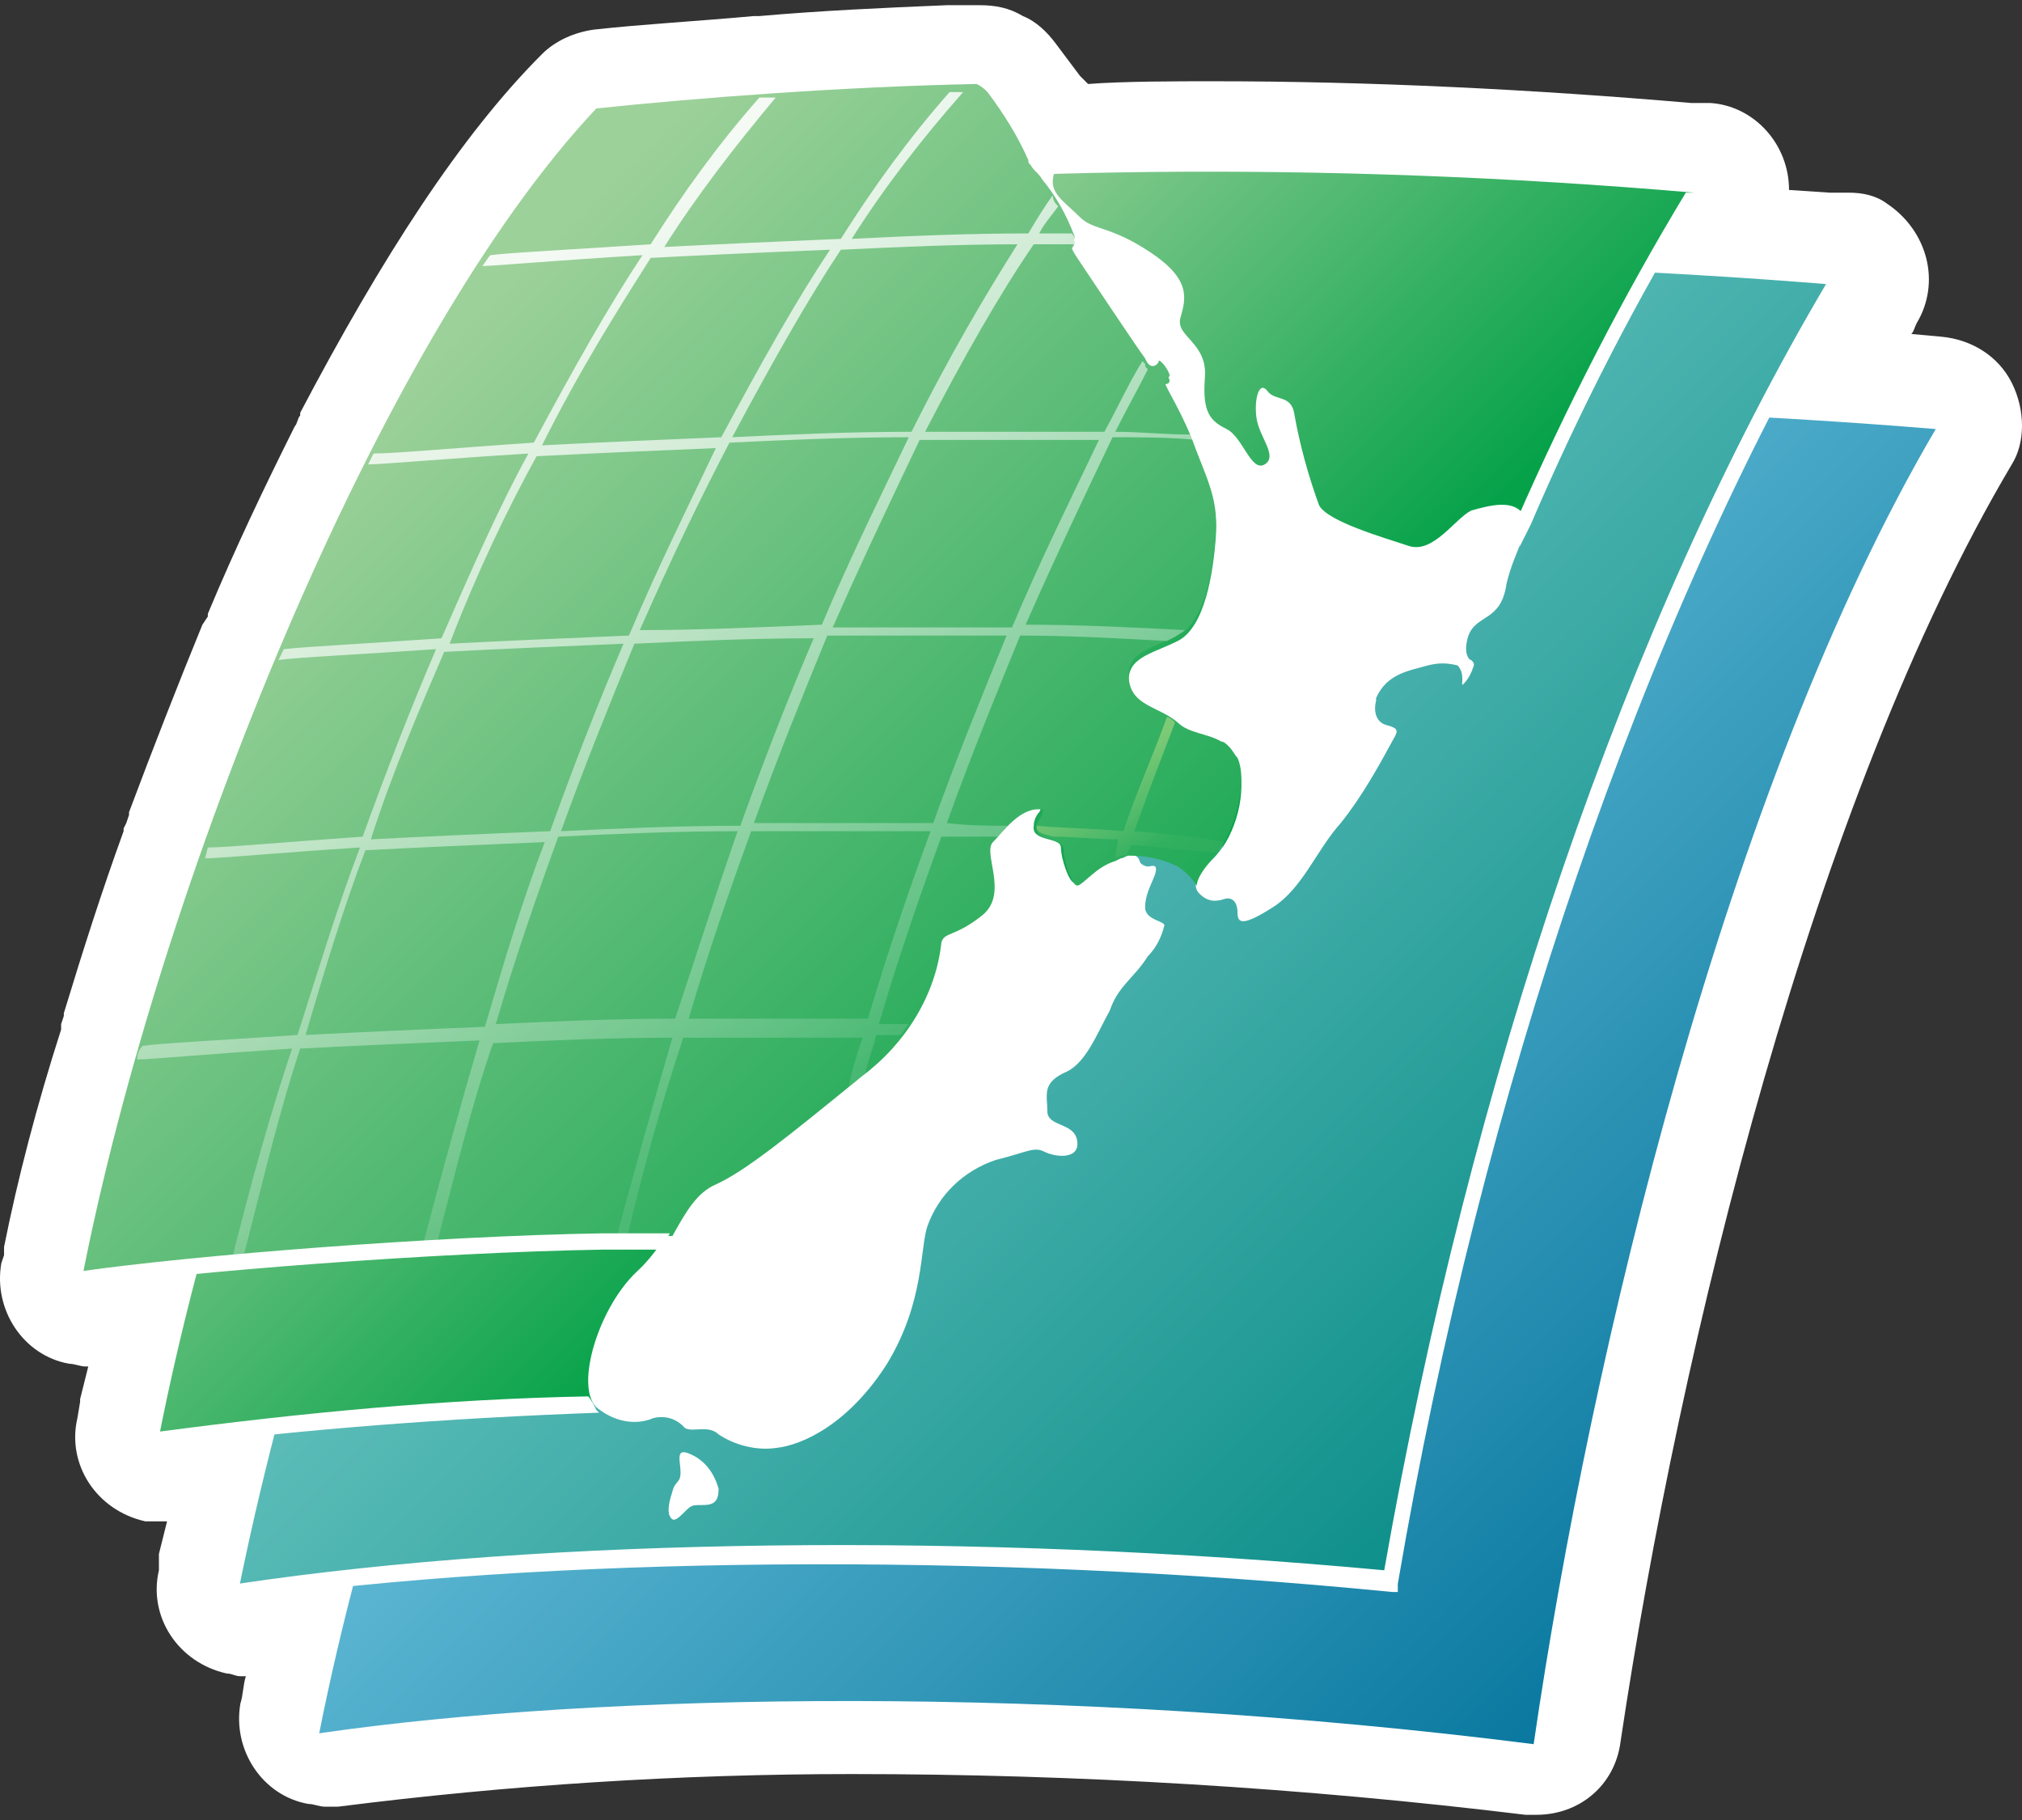 <svg width="120" height="108" viewBox="0 0 120 108" fill="none" xmlns="http://www.w3.org/2000/svg">
<rect x="0" y="0" width="120" height="108" fill="#333333" stroke="none"/>
<g id="Group 64">
<path id="Path" d="M119.395 22.72C118.589 21.108 116.977 20.14 115.203 19.979L113.43 19.818C113.591 19.656 113.591 19.495 113.752 19.173C115.203 16.754 114.397 13.691 111.978 12.078C111.333 11.595 110.527 11.433 109.721 11.433H109.399H109.237H109.076H108.754H108.592L106.174 11.272C106.174 8.531 104.078 6.274 101.498 6.112H100.531H100.369C91.017 5.306 81.343 4.822 71.992 4.822C69.895 4.822 66.671 4.822 64.575 4.984L64.091 4.5C63.607 3.855 63.123 3.21 62.64 2.565C62.156 1.92 61.511 1.275 60.705 0.953C59.899 0.469 59.092 0.308 58.125 0.308H56.996H56.19C52.32 0.469 48.773 0.63 45.065 0.953H44.742C41.195 1.275 38.132 1.437 35.229 1.759C34.101 1.92 32.972 2.404 32.166 3.21C27.329 8.047 22.653 15.303 17.816 24.494V24.655C17.654 24.816 17.654 25.138 17.493 25.3C15.72 28.847 13.946 32.555 12.334 36.425C12.334 36.425 12.334 36.425 12.334 36.586L12.011 37.07C10.56 40.617 9.109 44.326 7.658 48.195V48.357L7.496 48.84L7.335 49.163V49.324C6.045 52.871 4.917 56.419 3.788 60.127V60.288L3.627 60.772V60.933V61.094C2.175 65.609 1.047 69.963 0.241 73.993V74.155V74.477L0.079 74.961C-0.404 77.702 1.369 80.443 4.11 80.927C4.433 80.927 4.755 81.088 5.078 81.088H5.239C5.078 81.733 4.917 82.378 4.755 83.023V83.184L4.594 84.151C3.949 86.892 5.723 89.634 8.625 90.278C9.109 90.278 9.431 90.278 9.754 90.278H9.915C9.754 90.924 9.592 91.568 9.431 92.213V92.375V92.536V92.697V92.858V93.181C8.786 95.922 10.56 98.663 13.462 99.308C13.785 99.308 13.946 99.469 14.268 99.469H14.591C14.43 99.953 14.43 100.598 14.268 101.081C13.785 103.822 15.558 106.564 18.299 107.047C18.622 107.047 18.944 107.208 19.267 107.208C19.589 107.208 19.75 107.208 20.073 107.208C30.231 105.919 40.389 105.274 50.547 105.274C63.93 105.274 77.312 106.08 90.534 107.692C90.695 107.692 91.017 107.692 91.179 107.692C93.759 107.692 95.855 105.919 96.177 103.339C99.724 79.637 107.625 47.389 119.395 27.557C120.202 26.267 120.202 24.332 119.395 22.72Z" fill="white"/>
<path id="Path_2" d="M114.881 25.461C91.501 23.526 69.412 24.01 53.772 25.783C39.099 40.779 23.943 77.541 18.944 102.855C35.552 100.436 63.123 99.953 91.018 103.5C94.404 80.282 102.466 46.583 114.881 25.461Z" fill="url(#paint0_linear_368_489)"/>
<path id="Path_3" d="M109.075 16.915C85.696 14.981 63.768 15.464 47.966 17.399C33.294 32.394 19.105 69.479 14.106 94.632C30.875 92.213 55.867 91.407 82.632 93.826C87.147 67.544 95.854 39.166 109.075 16.915Z" fill="url(#paint1_linear_368_489)"/>
<path id="Path_4" d="M13.946 94.954L14.107 93.987C32.489 91.246 57.803 90.923 82.15 93.181C87.309 63.835 96.5 36.909 108.432 16.754H109.399C97.468 37.07 87.954 64.642 82.956 93.987V94.471H82.634C58.125 92.052 32.327 92.374 13.946 94.954Z" fill="white"/>
<path id="Path_5" d="M75.217 50.614L77.635 44.165L89.083 31.104C89.567 30.943 90.05 30.943 90.534 30.943C93.436 24.171 96.823 17.722 100.531 11.433C78.119 9.498 56.997 9.982 41.84 11.756C27.974 25.945 14.107 61.417 9.432 85.28C18.139 84.151 26.845 83.345 35.552 83.184C35.068 82.862 35.391 80.927 35.391 80.766C36.036 78.186 37.809 76.251 40.228 74.155C42.647 72.059 41.518 70.769 43.453 69.963C47.484 68.189 51.353 65.932 54.901 63.352C59.415 59.966 61.028 48.518 61.189 49.324C61.35 50.13 62.963 49.808 62.963 50.453C62.963 51.098 63.446 52.388 63.769 52.549C64.091 52.71 65.381 49.163 68.445 49.002C70.379 49.163 72.314 49.808 73.766 51.098C73.927 51.098 75.055 50.937 75.055 50.937L75.217 50.614Z" fill="url(#paint2_linear_368_489)"/>
<path id="Path_6" d="M90.212 32.394L89.405 31.91L90.05 30.782C92.953 24.171 96.338 17.56 100.047 11.433H101.014C97.145 17.721 93.759 24.332 90.856 31.104L90.212 32.394Z" fill="white"/>
<path id="Path_7" d="M61.027 9.821C60.705 9.982 61.189 10.143 61.834 10.949C62.64 11.917 63.285 13.045 63.769 14.335C63.769 14.98 62.962 14.658 63.93 15.625C64.736 16.593 67.638 20.785 67.961 21.591C68.283 22.397 68.767 22.075 68.767 21.752C68.767 21.268 69.251 22.075 69.412 22.558C69.412 22.881 69.089 22.72 69.089 22.881C69.089 23.042 70.057 24.171 70.702 26.267C71.508 28.524 72.314 29.653 72.153 31.91C71.992 34.006 71.508 37.231 69.895 38.037C68.283 38.843 66.832 39.005 66.993 40.617C67.154 42.229 68.767 42.391 69.895 43.197C71.024 44.003 72.798 43.681 73.443 45.293C74.088 46.905 73.281 49.646 72.153 50.775C71.024 51.904 70.702 52.549 71.185 53.032C71.669 53.516 72.153 53.516 72.637 53.355C73.12 53.194 73.443 53.516 73.443 54.161C73.443 54.806 73.765 54.967 75.539 53.839C77.312 52.71 78.119 50.453 79.57 48.84C80.86 47.228 81.827 45.454 82.794 43.681C82.956 43.358 82.956 43.197 82.311 43.036C81.666 42.874 81.505 42.229 81.666 41.584V41.423C82.311 39.972 83.601 39.811 84.729 39.488C85.374 39.327 85.858 39.327 86.503 39.488C86.987 39.972 86.664 40.778 86.826 40.617C87.148 40.294 87.309 39.972 87.47 39.488C87.47 39.327 87.47 39.327 87.309 39.166C87.148 39.166 86.826 38.682 87.148 37.715C87.632 36.425 89.083 36.908 89.405 34.651C89.889 32.555 91.018 31.265 90.373 30.459C89.728 29.653 88.438 29.975 87.309 30.298C86.342 30.782 85.052 32.878 83.601 32.394C82.15 31.91 78.764 30.943 78.28 29.975C77.635 28.202 77.151 26.428 76.829 24.654C76.668 23.364 75.7 23.848 75.216 23.203C74.733 22.558 74.41 23.687 74.571 24.816C74.733 25.944 75.861 27.073 75.055 27.557C74.249 28.04 73.765 25.944 72.798 25.461C71.83 24.977 71.347 24.493 71.508 22.397C71.669 20.301 69.734 19.979 70.057 18.85C70.379 17.721 70.702 16.593 68.283 14.98C65.865 13.368 64.897 13.69 64.091 12.884C63.285 12.078 62.479 11.594 62.479 10.788C62.479 9.982 63.123 9.659 61.834 9.982C61.511 9.821 61.35 9.659 61.027 9.821Z" fill="white"/>
<path id="Path_8" d="M68.122 56.741C68.606 56.257 68.928 55.612 69.089 54.967C69.25 54.645 67.96 54.645 67.96 53.839C67.96 52.871 68.606 52.065 68.606 51.581C68.606 51.259 68.283 51.42 68.122 51.42C67.96 51.42 67.638 51.259 67.638 51.098C67.477 50.614 66.993 50.614 66.026 50.936C65.058 51.259 64.091 52.549 63.768 52.388C63.446 52.388 62.962 50.936 62.962 50.291C62.962 49.646 61.188 49.969 61.35 49.002C61.35 48.679 61.511 48.356 61.672 48.195C61.672 48.195 61.834 48.034 61.672 47.873C60.382 47.712 59.415 49.163 58.77 49.808C58.125 50.453 59.737 52.71 58.125 54C56.513 55.29 55.868 54.967 55.706 55.612C55.223 58.837 53.61 61.739 51.031 63.513C46.677 67.06 44.259 69.156 42.324 69.962C40.389 70.769 40.066 73.348 37.809 75.445C35.552 77.54 34.101 82.216 35.391 83.506C36.358 84.312 37.648 84.635 38.776 84.151C39.421 83.99 40.066 84.151 40.55 84.635C40.873 85.119 42.001 84.474 42.646 85.119C43.614 85.764 44.904 86.086 46.032 85.925C47.645 85.764 50.386 84.474 52.643 80.927C54.9 77.218 54.578 73.993 55.062 72.703C55.706 70.93 57.158 69.479 59.093 68.834C61.027 68.35 61.35 68.028 61.995 68.35C62.64 68.672 64.091 68.834 63.93 67.705C63.768 66.576 62.156 66.899 62.156 65.931C62.156 64.964 61.834 64.319 63.123 63.674C64.413 63.19 65.058 61.417 65.864 59.966C66.348 58.514 67.316 58.031 68.122 56.741Z" fill="white"/>
<path id="Path_9" d="M73.443 44.971C73.282 44.809 73.121 44.487 72.959 44.326C72.798 44.164 72.637 44.003 72.476 44.003C71.669 43.519 70.541 43.519 69.896 42.874C68.767 41.907 67.155 41.907 66.993 40.295C66.832 38.682 68.283 38.521 69.896 37.715C71.508 36.909 71.992 33.845 72.153 31.588C72.314 29.492 71.508 28.202 70.702 25.945C69.896 24.01 69.09 22.881 69.09 22.558C69.09 22.236 69.412 22.558 69.412 22.236C69.251 21.752 68.767 21.269 68.767 21.43C68.767 21.591 68.283 22.075 67.961 21.269C67.477 20.624 64.575 16.27 63.93 15.303C63.285 14.335 63.769 14.658 63.769 14.013C63.285 12.723 62.64 11.594 61.834 10.627C61.673 10.304 61.35 10.143 61.189 9.821C61.028 9.821 61.028 9.821 61.189 9.821C61.028 9.659 61.028 9.659 61.028 9.498C60.383 8.047 59.577 6.757 58.609 5.467C58.448 5.306 58.287 5.145 57.964 4.984C50.064 5.145 41.518 5.79 35.391 6.435C22.331 20.301 9.432 52.71 4.917 75.606C11.689 74.638 26.039 73.51 35.875 73.348H37.164H38.455H39.906C40.712 71.897 41.357 70.769 42.485 70.285C44.259 69.479 46.839 67.383 51.192 63.835C53.772 61.901 55.546 58.998 55.868 55.935C56.029 55.29 56.674 55.612 58.287 54.322C59.899 53.032 58.287 50.614 58.932 49.969C59.577 49.324 60.544 47.873 61.834 48.034C61.995 48.034 61.834 48.195 61.834 48.356C61.673 48.679 61.511 48.84 61.511 49.163C61.511 49.969 63.124 49.646 63.124 50.453C63.124 51.098 63.608 52.549 63.93 52.549C64.252 52.549 65.059 51.42 66.187 51.098L66.51 50.936C66.671 50.936 66.832 50.775 66.993 50.775C67.961 50.775 68.928 50.936 69.896 51.42C70.379 51.742 70.702 52.065 71.025 52.549C71.025 52.226 71.347 51.581 72.153 50.775C73.282 49.324 74.088 46.422 73.443 44.971Z" fill="url(#paint3_linear_368_489)"/>
<path id="Path_10" d="M34.906 82.862C26.361 83.023 17.976 83.829 9.431 84.958L9.27 85.925C17.976 84.796 26.683 84.151 35.551 83.829L35.39 83.668C35.229 83.345 35.068 83.023 34.906 82.862Z" fill="white"/>
<path id="Path_11" d="M39.745 73.187H38.293H37.004H35.714C25.878 73.349 11.528 74.477 4.756 75.445V75.606V75.928L4.595 76.412C11.206 75.445 25.878 74.316 35.714 74.155H37.165H39.1C39.261 73.993 39.422 73.832 39.583 73.51L39.745 73.187Z" fill="white"/>
<path id="Path_12" d="M40.873 86.247C40.067 85.925 40.389 86.731 40.389 87.376C40.389 88.021 40.067 87.86 39.906 88.505C39.745 88.989 39.583 89.633 39.745 89.956C39.906 90.278 40.067 90.278 40.551 89.795C41.034 89.311 41.034 89.311 41.679 89.311C42.324 89.311 42.647 89.15 42.647 88.344C42.324 87.215 41.679 86.57 40.873 86.247Z" fill="white"/>
<path id="Shape" d="M13.785 74.638H14.43C15.559 70.285 16.526 66.093 17.816 62.223C20.879 62.062 24.588 61.901 28.458 61.739C27.329 65.609 26.2 69.64 25.072 73.993H25.878C27.006 69.64 27.974 65.609 29.264 61.901C32.65 61.739 36.197 61.578 39.905 61.578C38.777 65.448 37.648 69.479 36.52 73.671H36.842H37.164C38.132 69.479 39.261 65.448 40.55 61.578C44.098 61.578 47.645 61.578 51.192 61.578C50.87 62.545 50.547 63.513 50.386 64.48C50.547 64.319 50.708 64.158 51.031 63.997L51.353 63.674C51.515 62.868 51.837 62.223 51.998 61.417H53.449C53.611 61.256 53.772 60.933 53.933 60.772H52.16C53.288 56.902 54.578 53.194 55.868 49.647H59.254C59.415 49.485 59.577 49.324 59.899 49.002C58.77 49.002 57.48 49.002 56.191 48.84C57.642 44.809 59.093 41.262 60.544 37.715C63.446 37.715 66.348 37.876 69.251 38.037C69.573 37.876 69.896 37.715 70.057 37.554C70.218 37.554 70.218 37.392 70.379 37.392C67.316 37.231 64.091 37.07 60.866 37.07C62.64 33.039 64.414 29.331 66.026 25.945C67.638 25.945 69.412 25.945 71.024 26.106L70.863 25.783H70.541C69.09 25.783 67.638 25.622 66.187 25.622C66.832 24.332 67.477 23.203 68.122 21.914C67.961 21.752 67.961 21.752 67.961 21.591L67.8 21.43C66.993 22.72 66.348 24.171 65.542 25.622C61.995 25.622 58.448 25.622 54.901 25.622C57.158 21.269 59.254 17.56 61.35 14.497H63.769V14.335C63.769 14.174 63.769 14.013 63.607 13.852H61.672C61.995 13.207 62.479 12.723 62.801 12.239C62.64 12.078 62.479 11.917 62.479 11.594C61.995 12.239 61.511 13.046 61.028 13.852C57.319 13.852 53.772 14.013 50.547 14.174C52.482 11.111 54.739 8.208 57.158 5.467H56.352C53.933 8.208 51.837 11.111 49.902 14.174C46.032 14.335 42.485 14.497 39.422 14.658C41.357 11.594 43.614 8.692 46.032 5.79H45.065C42.647 8.531 40.55 11.433 38.615 14.497C33.778 14.819 30.392 14.98 29.102 15.142C28.941 15.303 28.78 15.625 28.619 15.787C29.264 15.787 32.811 15.464 38.132 15.142C36.197 18.044 34.101 21.752 31.682 26.267C26.845 26.59 23.459 26.912 22.169 26.912L21.847 27.557C22.653 27.557 26.2 27.234 31.36 26.912C29.586 30.137 27.974 33.845 26.2 37.876C21.686 38.199 18.3 38.36 16.848 38.521L16.526 39.166C17.655 39.005 21.202 38.844 25.878 38.521C24.427 41.907 22.976 45.616 21.524 49.647C16.848 49.969 13.462 50.291 12.334 50.291L12.172 50.936C12.979 50.936 16.365 50.614 21.363 50.291C20.073 53.677 18.945 57.386 17.655 61.417C12.979 61.739 9.593 61.901 8.464 62.062C8.142 62.384 8.142 62.707 8.142 62.868C8.948 62.868 12.334 62.545 17.332 62.223C16.042 66.093 14.914 70.124 13.785 74.638ZM40.067 60.449C36.358 60.449 32.811 60.611 29.425 60.772C30.554 56.902 31.844 53.194 33.133 49.647C36.519 49.485 40.067 49.324 43.775 49.324C42.485 53.032 41.357 56.58 40.067 60.449ZM48.29 37.876C46.839 41.262 45.388 44.971 43.936 49.002C40.228 49.002 36.681 49.163 33.295 49.324C34.746 45.293 36.197 41.746 37.648 38.199C41.034 38.037 44.581 37.876 48.29 37.876ZM37.971 37.392C39.744 33.361 41.518 29.653 43.291 26.267C46.677 26.106 50.225 25.945 53.933 25.945C52.321 29.331 50.547 32.878 48.773 37.07C44.904 37.231 41.357 37.392 37.971 37.392ZM51.515 60.449C47.967 60.449 44.42 60.449 40.873 60.449C42.002 56.58 43.291 52.871 44.581 49.324C48.129 49.324 51.676 49.324 55.223 49.324C53.933 52.871 52.643 56.58 51.515 60.449ZM55.384 48.84C51.837 48.84 48.29 48.84 44.743 48.84C46.194 44.809 47.645 41.262 49.096 37.715C52.643 37.715 56.191 37.715 59.738 37.715C58.286 41.262 56.835 44.809 55.384 48.84ZM65.22 26.106C63.607 29.492 61.834 33.039 60.06 37.231C56.513 37.231 52.966 37.231 49.419 37.231C51.192 33.2 52.966 29.492 54.578 26.106C57.964 26.106 61.672 26.106 65.22 26.106ZM49.902 14.819C53.288 14.658 56.835 14.497 60.383 14.497C58.448 17.56 56.352 21.107 54.094 25.622C50.386 25.622 46.839 25.783 43.453 25.945C45.871 21.43 47.967 17.721 49.902 14.819ZM38.615 15.303C41.679 15.142 45.226 14.98 49.257 14.819C47.322 17.721 45.226 21.43 42.808 25.945C38.938 26.106 35.23 26.267 32.166 26.428C34.423 21.914 36.681 18.366 38.615 15.303ZM31.844 27.073C34.907 26.912 38.615 26.751 42.485 26.59C40.873 29.976 39.099 33.523 37.326 37.715C33.456 37.876 29.747 38.037 26.684 38.199C28.296 34.006 30.07 30.298 31.844 27.073ZM26.361 38.682C29.425 38.521 33.133 38.36 37.003 38.199C35.552 41.585 34.101 45.293 32.65 49.324C28.619 49.485 25.072 49.647 22.008 49.808C23.298 45.777 24.91 42.068 26.361 38.682ZM21.686 50.453C24.749 50.291 28.458 50.13 32.327 49.969C31.037 53.355 29.909 57.063 28.78 60.933C24.749 61.094 21.202 61.256 18.138 61.417C19.267 57.547 20.396 53.839 21.686 50.453Z" fill="url(#paint4_linear_368_489)"/>
<path id="Path_13" opacity="0.4" d="M67.316 49.324C68.123 47.067 68.929 44.971 69.735 42.874C69.574 42.713 69.412 42.552 69.251 42.552C68.445 44.809 67.478 46.906 66.671 49.324C65.059 49.163 63.285 49.163 61.512 49.002C61.512 49.485 61.995 49.485 62.479 49.647C63.769 49.647 65.059 49.808 66.349 49.808L66.188 50.936C66.349 50.775 66.671 50.775 66.833 50.775L67.155 50.13C68.929 50.291 70.702 50.453 72.315 50.614C72.476 50.453 72.637 50.291 72.637 49.969C71.025 49.647 69.251 49.485 67.316 49.324Z" fill="url(#paint5_linear_368_489)"/>
</g>
<defs>
<linearGradient id="paint0_linear_368_489" x1="42.649" y1="47.529" x2="99.79" y2="104.679" gradientUnits="userSpaceOnUse">
<stop stop-color="#73C8E1"/>
<stop offset="1" stop-color="#007199"/>
</linearGradient>
<linearGradient id="paint1_linear_368_489" x1="37.43" y1="38.934" x2="94.239" y2="95.743" gradientUnits="userSpaceOnUse">
<stop stop-color="#75CBC7"/>
<stop offset="1" stop-color="#008782"/>
</linearGradient>
<linearGradient id="paint2_linear_368_489" x1="31.859" y1="32.457" x2="85.994" y2="86.583" gradientUnits="userSpaceOnUse">
<stop stop-color="#9DD19A"/>
<stop offset="0.5" stop-color="#06A24A"/>
</linearGradient>
<linearGradient id="paint3_linear_368_489" x1="19.296" y1="27.099" x2="66.705" y2="74.518" gradientUnits="userSpaceOnUse">
<stop stop-color="#9DD19A"/>
<stop offset="1" stop-color="#06A24A"/>
</linearGradient>
<linearGradient id="paint4_linear_368_489" x1="26.897" y1="17.1" x2="52.389" y2="64.035" gradientUnits="userSpaceOnUse">
<stop stop-color="white" stop-opacity="0.9"/>
<stop offset="1" stop-color="white" stop-opacity="0.1"/>
</linearGradient>
<linearGradient id="paint5_linear_368_489" x1="65.048" y1="45.631" x2="67.73" y2="50.582" gradientUnits="userSpaceOnUse">
<stop stop-color="#FFF799" stop-opacity="0.9"/>
<stop offset="1" stop-color="#FFF8A3" stop-opacity="0.1"/>
</linearGradient>
</defs>
</svg>
